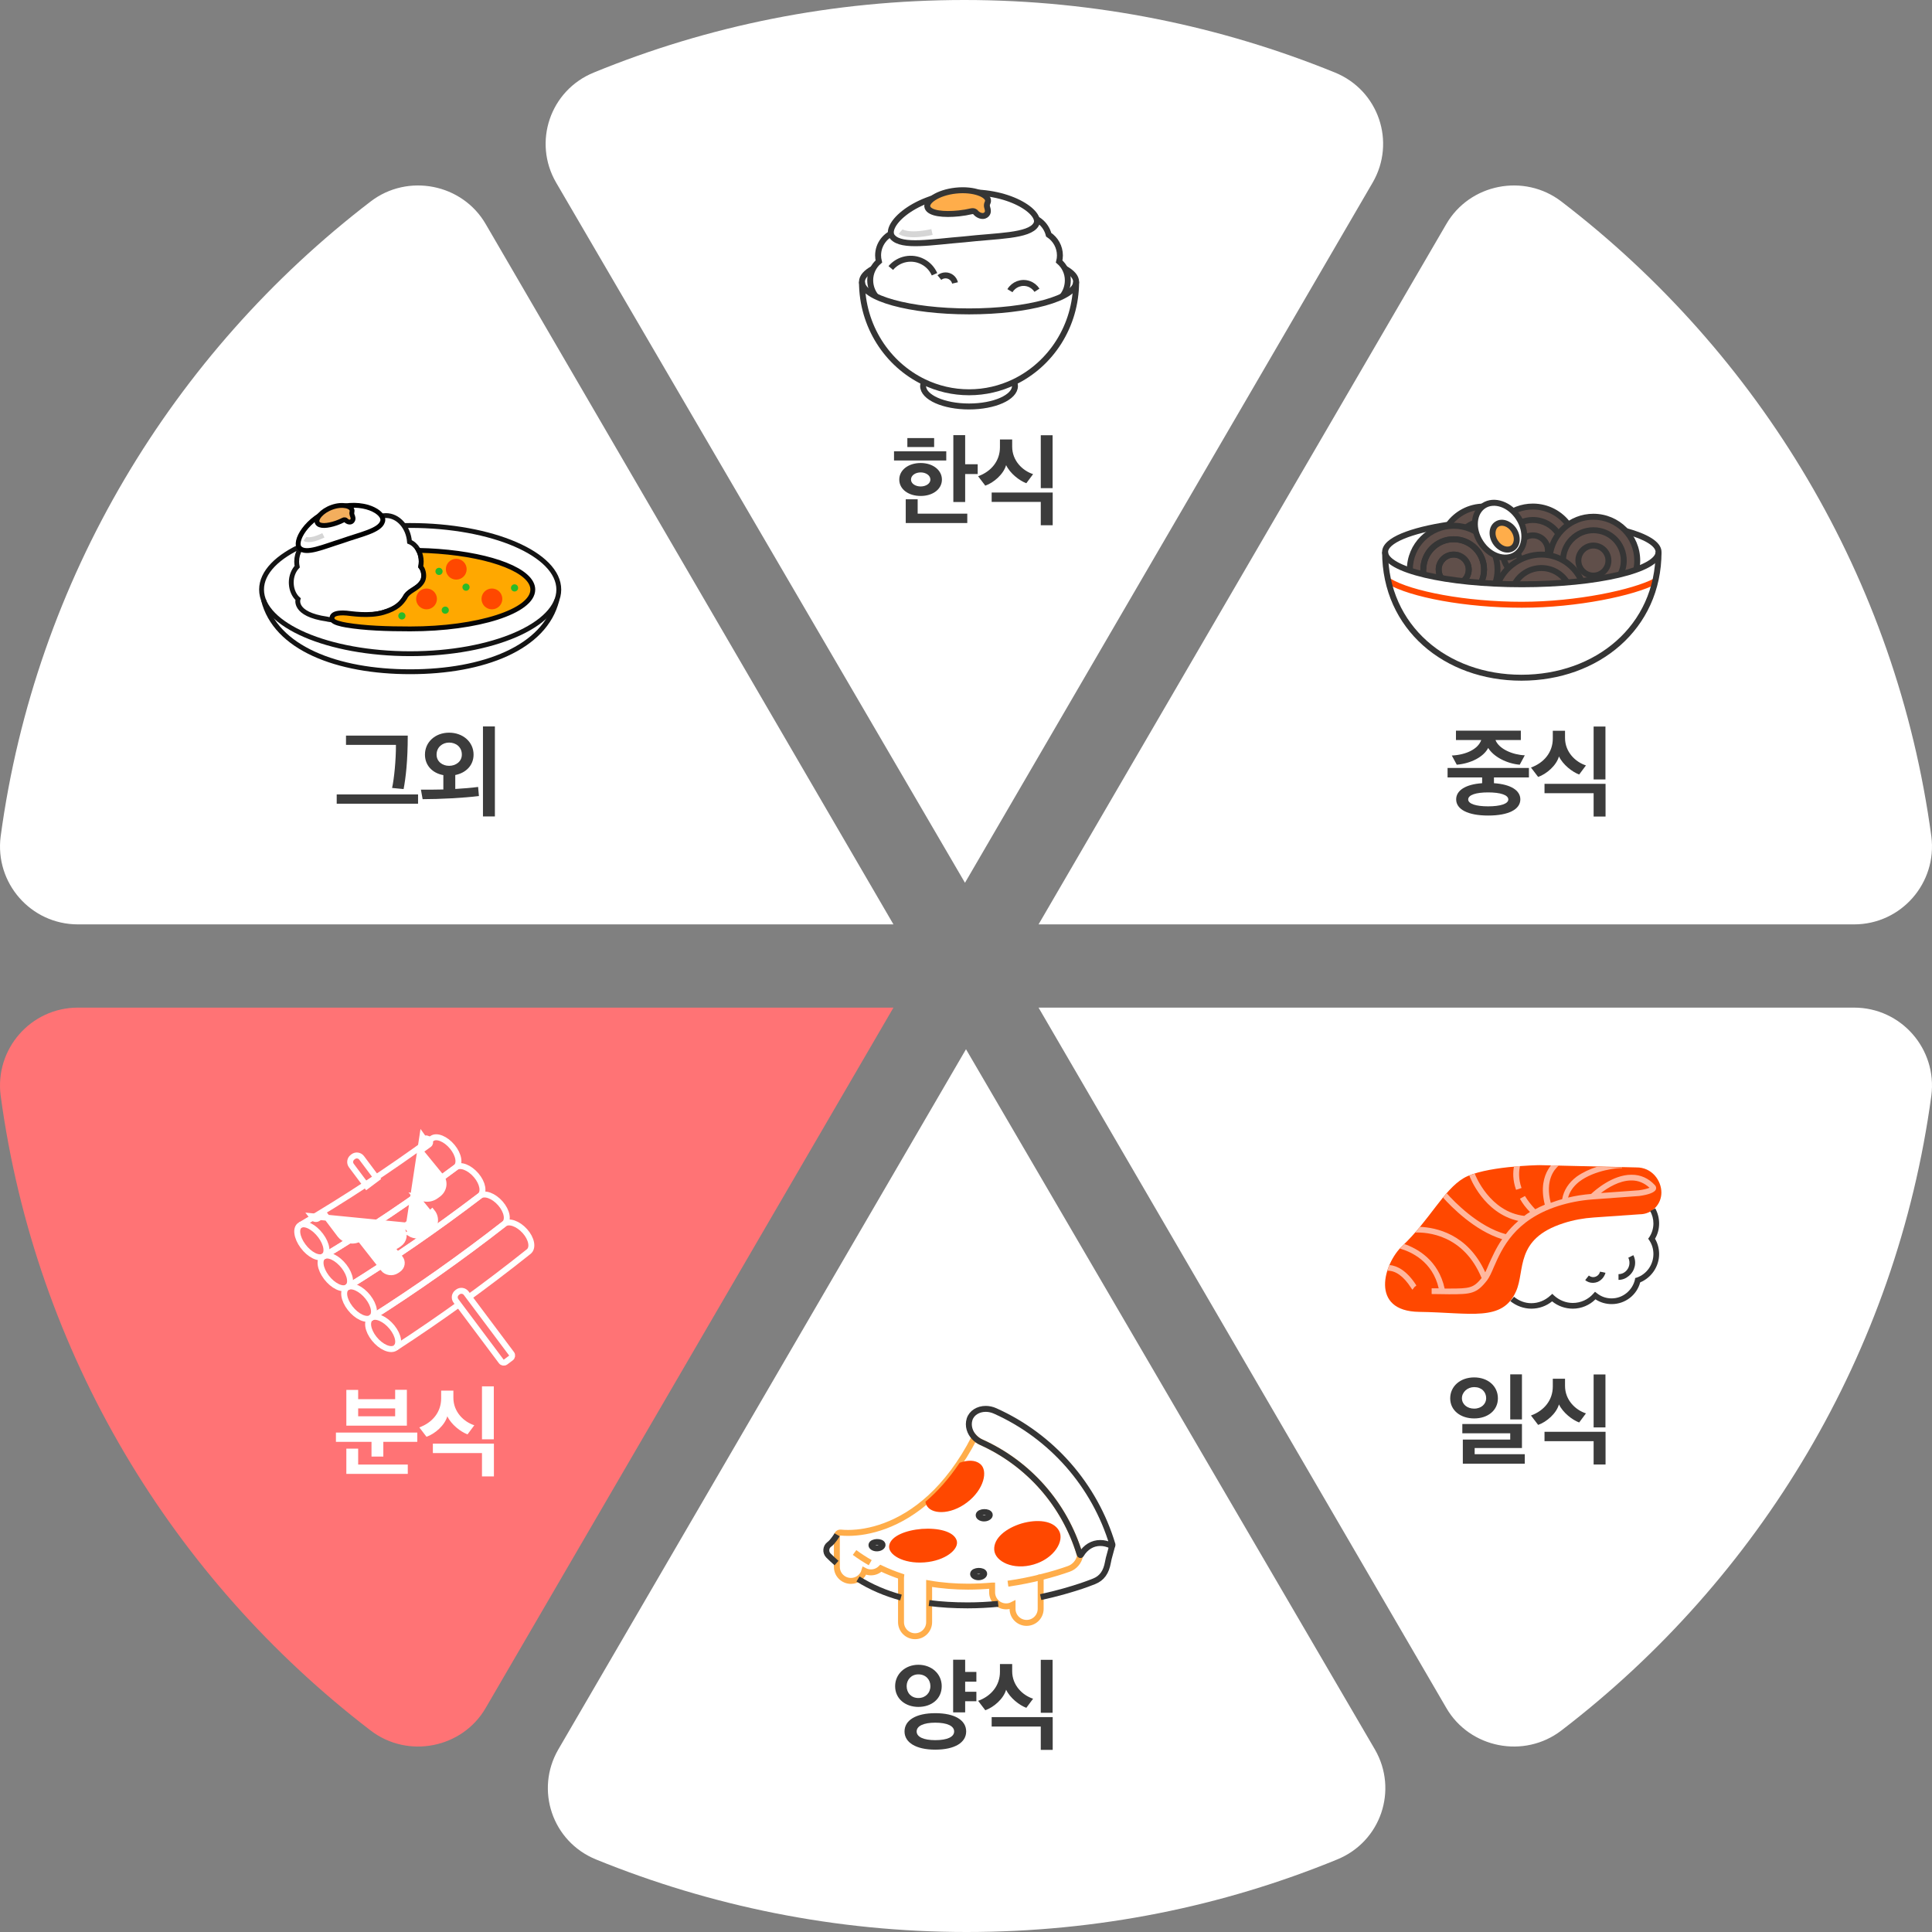 <svg width="325" height="325" viewBox="0 0 325 325" fill="none" xmlns="http://www.w3.org/2000/svg">
<rect x="0" y="0" width="325" height="325" fill="#808080" stroke="none"/>
<path d="M162.328 148.5L230.916 30.7C234.849 23.9 231.924 15.2 224.561 12.2C205.397 4.4 184.317 0 162.228 0C140.138 0 119.159 4.3 99.894 12.2C92.531 15.2 89.606 23.9 93.54 30.7L162.328 148.5Z" fill="white"/>
<path d="M150.296 155.5L81.709 37.7C77.775 30.9 68.596 29.1 62.343 33.9C29.058 59.4 5.96 97.4 0.11 140.7C-0.899 148.5 5.153 155.5 13.121 155.5H150.296Z" fill="white"/>
<path d="M174.705 155.5H311.879C319.847 155.5 325.899 148.5 324.89 140.7C319.04 97.3 295.942 59.4 262.657 33.9C256.404 29.1 247.225 30.9 243.292 37.7L174.705 155.5Z" fill="white"/>
<path d="M174.705 169.5L243.292 287.3C247.225 294.1 256.404 295.9 262.657 291.1C295.942 265.6 319.04 227.6 324.89 184.3C325.899 176.5 319.847 169.5 311.879 169.5H174.705Z" fill="white"/>
<path d="M162.5 176.5L93.913 294.3C89.98 301.1 92.904 309.8 100.268 312.8C119.432 320.6 140.512 325 162.601 325C184.69 325 205.67 320.7 224.935 312.8C232.298 309.8 235.223 301.1 231.289 294.3L162.5 176.5Z" fill="white"/>
<path d="M150.296 169.5H13.121C5.153 169.5 -0.899 176.5 0.11 184.3C5.96 227.7 29.058 265.6 62.343 291.1C68.596 295.9 77.775 294.1 81.709 287.3L150.296 169.5Z" fill="#FF7375"/>
<path d="M93.671 100.937C91.684 108.999 81.295 113 69 113C56.706 113 46.32 108.999 44.329 100.937" stroke="#141414" stroke-width="0.816" stroke-miterlimit="10"/>
<path d="M67.92 88.403C68.278 88.399 68.639 88.395 69 88.395C82.807 88.395 94 93.221 94 99.18C94 105.14 82.807 109.966 69 109.966C55.193 109.966 44 105.135 44 99.176C44 96.26 46.681 93.616 51.043 91.675" stroke="#141414" stroke-width="0.816" stroke-miterlimit="10"/>
<path d="M71.02 95.698C71.334 96.343 71.392 97.239 71.009 97.854C70.201 99.158 68.714 99.272 68.103 100.55C67.505 101.446 66.79 102.351 64.478 103.023C62.061 103.725 58.904 103.501 58.271 103.475C57.814 103.457 57.131 103.774 56.741 104.05C56.141 104.472 54.997 104.138 54.997 104.138C49.266 103.326 50.135 100.774 50.135 100.774C49.477 100.194 49.066 99.255 49.005 98.266C48.998 98.174 48.994 98.078 48.994 97.986C48.994 96.918 49.384 95.97 49.992 95.324C49.938 95.052 49.906 94.766 49.906 94.472C49.906 92.913 50.735 91.6 51.876 91.139C51.929 89.123 53.27 87.512 54.922 87.512C55.233 87.512 55.529 87.569 55.812 87.674C55.822 87.67 55.83 87.665 55.844 87.661C56.777 86.137 58.253 85.149 59.926 85.149C61.353 85.149 62.64 85.865 63.566 87.024C63.988 86.835 64.445 86.73 64.921 86.73C66.991 86.73 68.689 88.667 68.889 91.143C70.029 91.605 70.859 92.918 70.859 94.477C70.859 94.771 70.827 95.056 70.773 95.329C70.769 95.324 70.93 95.517 71.02 95.698Z" stroke="#141414" stroke-width="0.816" stroke-miterlimit="10"/>
<path d="M64.356 87.731C63.891 89.277 60.649 89.888 57.52 91.003C54.367 91.987 51.522 93.278 50.438 92.224C49.341 91.258 51.486 87.121 56.255 85.535C61.024 83.959 64.874 86.221 64.356 87.731Z" fill="white" stroke="black" stroke-width="0.816" stroke-miterlimit="10"/>
<path d="M57.703 87.511C57.992 87.335 58.167 87.498 58.167 87.498C58.439 87.814 58.95 87.963 59.218 87.66C59.519 87.326 59.361 86.949 59.233 86.637C59.186 86.523 59.158 86.338 59.208 86.127C59.226 86.053 59.233 85.978 59.229 85.904C59.19 85.135 57.642 84.7 55.872 85.32C54.099 85.939 53.037 87.274 53.377 87.933C53.713 88.604 55.093 88.49 56.569 87.985C56.998 87.836 57.406 87.66 57.767 87.471" fill="#F3AE5D"/>
<path d="M57.703 87.511C57.992 87.335 58.167 87.498 58.167 87.498C58.439 87.814 58.95 87.963 59.218 87.66C59.519 87.326 59.361 86.949 59.233 86.637C59.186 86.523 59.158 86.338 59.208 86.127C59.226 86.053 59.233 85.978 59.229 85.904C59.19 85.135 57.642 84.7 55.872 85.32C54.099 85.939 53.037 87.274 53.377 87.933C53.713 88.604 55.093 88.49 56.569 87.985C56.998 87.836 57.406 87.66 57.767 87.471" stroke="#050505" stroke-width="0.816" stroke-miterlimit="10"/>
<path d="M51.297 90.652C51.297 90.652 52.044 91.214 54.4 90.05" stroke="#D5D5D5" stroke-width="0.816" stroke-miterlimit="10"/>
<path d="M68.103 100.55C67.506 101.446 66.791 102.351 64.478 103.023C62.061 103.725 58.944 103.19 58.314 103.137C55.236 102.891 55.912 104.261 55.912 104.261C56.094 104.705 57.396 105.003 58.229 105.144C61.375 105.671 65.057 105.794 69.004 105.794C80.394 105.794 89.628 102.834 89.628 99.18C89.628 96.049 82.846 93.427 73.733 92.742C72.654 92.663 71.542 92.606 70.409 92.58C70.695 93.124 70.859 93.774 70.859 94.472C70.859 94.767 70.827 95.052 70.773 95.324C70.773 95.324 70.938 95.522 71.024 95.698C71.338 96.343 71.395 97.239 71.013 97.854C70.201 99.158 68.714 99.272 68.103 100.55Z" fill="#FFA800" stroke="#070707" stroke-width="0.816" stroke-miterlimit="10"/>
<circle cx="76.75" cy="95.75" r="1.75" fill="#FF4800"/>
<circle cx="82.75" cy="100.75" r="1.75" fill="#FF4800"/>
<circle cx="71.75" cy="100.75" r="1.75" fill="#FF4800"/>
<path d="M67.604 104.21C67.938 104.21 68.208 103.939 68.208 103.605C68.208 103.271 67.938 103 67.604 103C67.27 103 67 103.271 67 103.605C67 103.939 67.27 104.21 67.604 104.21Z" fill="#28BB28"/>
<path d="M73.851 96.723C74.185 96.723 74.455 96.452 74.455 96.118C74.455 95.784 74.185 95.513 73.851 95.513C73.518 95.513 73.247 95.784 73.247 96.118C73.247 96.452 73.518 96.723 73.851 96.723Z" fill="#28BB28"/>
<path d="M86.557 99.502C86.891 99.502 87.162 99.231 87.162 98.897C87.162 98.563 86.891 98.292 86.557 98.292C86.224 98.292 85.953 98.563 85.953 98.897C85.953 99.231 86.224 99.502 86.557 99.502Z" fill="#28BB28"/>
<path d="M78.393 99.377C78.727 99.377 78.997 99.106 78.997 98.772C78.997 98.438 78.727 98.167 78.393 98.167C78.06 98.167 77.789 98.438 77.789 98.772C77.789 99.106 78.06 99.377 78.393 99.377Z" fill="#28BB28"/>
<path d="M74.9 103.245C75.234 103.245 75.505 102.974 75.505 102.64C75.505 102.305 75.234 102.035 74.9 102.035C74.567 102.035 74.296 102.305 74.296 102.64C74.296 102.974 74.567 103.245 74.9 103.245Z" fill="#28BB28"/>
<path d="M179.125 45.171C180.342 45.841 181.025 46.597 181.025 47.399C181.025 54.869 176.753 61.306 170.595 64.262C168.289 65.368 165.724 65.989 163.014 65.989C160.305 65.989 157.736 65.368 155.43 64.262C149.271 61.306 145 54.869 145 47.399C145 46.597 145.682 45.841 146.899 45.171" stroke="#353535" stroke-miterlimit="10"/>
<path d="M155.43 64.262C155.335 64.48 155.282 64.702 155.282 64.928C155.282 66.832 158.743 68.377 163.01 68.377C167.278 68.377 170.739 66.832 170.739 64.928C170.739 64.702 170.686 64.476 170.591 64.262" stroke="#353535" stroke-miterlimit="10"/>
<path d="M178.69 49.853C179.29 49.13 179.627 48.16 179.627 47.148C179.627 45.882 179.064 44.751 178.172 43.987C178.254 43.662 178.299 43.325 178.299 42.975C178.299 41.512 177.547 40.229 176.408 39.481C175.952 37.672 174.315 36.332 172.367 36.332C172.363 36.332 172.359 36.332 172.35 36.332C169.74 34.569 166.509 33.561 163.006 33.561C158.024 33.561 153.588 35.596 150.706 38.967C148.979 39.477 147.713 41.072 147.713 42.967C147.713 43.317 147.762 43.654 147.841 43.979C146.953 44.743 146.385 45.874 146.385 47.14C146.385 48.151 146.747 49.134 147.347 49.857" stroke="#353535" stroke-miterlimit="10"/>
<path d="M174.283 37.771C173.152 39.744 167.635 39.646 162.196 40.266C156.741 40.702 151.726 41.644 150.172 39.9C148.577 38.268 153.091 33.253 161.362 32.459C169.629 31.683 175.491 35.863 174.283 37.771Z" fill="white" stroke="#353535" stroke-miterlimit="10"/>
<path d="M163.302 35.567C163.825 35.411 164.075 35.682 164.075 35.682C164.453 36.188 165.263 36.538 165.781 36.205C166.357 35.835 166.18 35.276 166.044 34.815C165.995 34.647 165.991 34.388 166.118 34.116C166.168 34.022 166.197 33.923 166.205 33.82C166.32 32.764 163.853 31.728 160.774 32.065C157.691 32.398 155.623 33.911 156.03 34.91C156.433 35.921 158.747 36.163 161.309 35.896C162.053 35.814 162.768 35.695 163.413 35.539" fill="#FFAD4A"/>
<path d="M163.302 35.567C163.825 35.411 164.075 35.682 164.075 35.682C164.453 36.188 165.263 36.538 165.781 36.205C166.357 35.835 166.18 35.276 166.044 34.815C165.995 34.647 165.991 34.388 166.118 34.116C166.168 34.022 166.197 33.923 166.205 33.82C166.32 32.764 163.853 31.728 160.774 32.065C157.691 32.398 155.623 33.911 156.03 34.91C156.433 35.921 158.747 36.163 161.309 35.896C162.053 35.814 162.768 35.695 163.413 35.539" stroke="#353535" stroke-miterlimit="10"/>
<path d="M151.496 38.959C151.496 38.959 152.606 39.937 156.778 39.029" stroke="#D6D6D6" stroke-miterlimit="10"/>
<path d="M181.025 47.399C181.025 50.149 172.959 52.382 163.014 52.382C153.07 52.382 145 50.153 145 47.399" stroke="#353535" stroke-miterlimit="10"/>
<path d="M174.439 48.825C174.122 48.336 173.645 47.946 173.053 47.74C171.837 47.325 170.525 47.839 169.892 48.899" stroke="#353535" stroke-miterlimit="10"/>
<path d="M160.654 47.596C160.572 47.247 160.383 46.926 160.083 46.684C159.466 46.19 158.607 46.215 158.023 46.692" stroke="#353535" stroke-miterlimit="10"/>
<path d="M157.202 46.133C156.819 45.261 156.153 44.509 155.245 44.032C153.391 43.049 151.15 43.539 149.851 45.084" stroke="#353535" stroke-miterlimit="10"/>
<path d="M159.18 77.463V75.916H150.391V77.463H159.18ZM158.449 80.676C158.449 79.078 156.919 77.888 154.879 77.888C152.788 77.888 151.275 79.078 151.275 80.676C151.275 82.291 152.805 83.43 154.879 83.43C156.919 83.43 158.449 82.291 158.449 80.676ZM152.635 75.202H157.14V73.689H152.635V75.202ZM162.359 73.196H160.37V84.45H162.359V79.741H164.467V78.092H162.359V73.196ZM162.716 87.986V86.405H154.369V83.991H152.363V87.986H162.716ZM153.247 80.676C153.247 79.962 153.995 79.469 154.879 79.469C155.746 79.469 156.511 79.962 156.511 80.676C156.511 81.356 155.746 81.832 154.879 81.832C153.995 81.832 153.247 81.356 153.247 80.676ZM177.068 82.121V73.213H175.079V82.121H177.068ZM166.817 82.852V84.433H175.079V88.36H177.085V82.852H166.817ZM173.787 79.758C172.002 79.18 170.268 77.497 170.268 75.134V73.927H168.211V75.236C168.211 77.531 166.749 79.316 164.539 80.115L165.746 81.696C167.157 81.203 168.806 79.792 169.248 78.245C169.911 79.639 171.492 80.863 172.648 81.288L173.787 79.758Z" fill="#3C3C3C"/>
<path d="M256.498 246.224V244.626H248.066V243.589H256.022V239.543H245.992V241.107H254.05V242.161H246.077V246.224H256.498ZM256.022 238.778V231.196H254.05V238.778H256.022ZM243.952 235.225C243.952 237.299 245.737 238.608 247.981 238.608C250.293 238.608 251.976 237.248 251.976 235.225C251.976 233.168 250.293 231.706 247.981 231.706C245.652 231.706 243.952 233.202 243.952 235.225ZM245.924 235.208C245.924 234.188 246.859 233.338 247.981 233.338C249.256 233.338 250.004 234.171 250.004 235.208C250.004 236.143 249.222 236.959 247.981 236.959C246.808 236.959 245.924 236.228 245.924 235.208ZM270.068 240.121V231.213H268.079V240.121H270.068ZM259.817 240.852V242.433H268.079V246.36H270.085V240.852H259.817ZM266.787 237.758C265.002 237.18 263.268 235.497 263.268 233.134V231.927H261.211V233.236C261.211 235.531 259.749 237.316 257.539 238.115L258.746 239.696C260.157 239.203 261.806 237.792 262.248 236.245C262.911 237.639 264.492 238.863 265.648 239.288L266.787 237.758Z" fill="#3C3C3C"/>
<path d="M68.444 239.826V233.791H66.472V235.372H60.25V233.808H58.261V239.826H68.444ZM64.483 245.028V242.546H70.195V240.982H56.51V242.546H62.494V245.028H64.483ZM68.597 247.935V246.371H60.25V243.685H58.261V247.935H68.597ZM66.472 238.245H60.25V236.919H66.472V238.245ZM83.068 242.121V233.213H81.079V242.121H83.068ZM72.817 242.852V244.433H81.079V248.36H83.085V242.852H72.817ZM79.787 239.758C78.002 239.18 76.268 237.497 76.268 235.134V233.927H74.211V235.236C74.211 237.531 72.749 239.316 70.539 240.115L71.746 241.696C73.157 241.203 74.806 239.792 75.248 238.245C75.911 239.639 77.492 240.863 78.648 241.288L79.787 239.758Z" fill="white"/>
<path d="M70.326 135.201V133.637H56.641V135.201H70.326ZM68.592 123.743H58.205V125.307H66.603C66.62 127.806 66.297 131.036 65.957 132.549L67.895 132.736C68.252 130.849 68.592 128.044 68.592 123.743ZM80.564 133.909L80.428 132.379C79.306 132.532 77.997 132.634 76.586 132.719V130.373C78.388 130.016 79.663 128.741 79.663 126.939C79.663 124.814 77.878 123.25 75.549 123.25C73.22 123.25 71.486 124.831 71.486 126.939C71.486 128.775 72.761 130.067 74.58 130.39V132.804C73.356 132.838 72.081 132.838 70.806 132.838C70.891 133.365 70.993 133.909 71.095 134.436C73.934 134.436 77.946 134.232 80.564 133.909ZM83.25 122.196H81.244V137.343H83.25V122.196ZM77.691 126.939C77.691 128.112 76.671 128.826 75.549 128.826C74.427 128.826 73.441 128.112 73.441 126.939C73.441 125.715 74.41 124.916 75.549 124.916C76.705 124.916 77.691 125.664 77.691 126.939Z" fill="#3C3C3C"/>
<path d="M164.246 282.885V281.253H162.359V279.196H160.336V288.053H162.359V286.183H164.246V284.585H162.359V282.885H164.246ZM162.529 291.266C162.529 289.379 160.625 288.189 157.327 288.189C154.08 288.189 152.159 289.379 152.159 291.266C152.159 293.119 154.08 294.326 157.327 294.326C160.625 294.326 162.529 293.119 162.529 291.266ZM157.327 289.787C159.35 289.787 160.506 290.348 160.506 291.266C160.506 292.184 159.35 292.728 157.327 292.728C155.355 292.728 154.199 292.184 154.199 291.266C154.199 290.348 155.355 289.787 157.327 289.787ZM150.578 283.65C150.578 285.792 152.329 287.135 154.488 287.135C156.698 287.135 158.415 285.792 158.415 283.65C158.415 281.542 156.681 280.046 154.488 280.046C152.295 280.046 150.578 281.576 150.578 283.65ZM152.516 283.633C152.516 282.562 153.298 281.661 154.488 281.661C155.729 281.661 156.511 282.545 156.511 283.633C156.511 284.789 155.678 285.639 154.488 285.639C153.315 285.639 152.516 284.806 152.516 283.633ZM177.068 288.121V279.213H175.079V288.121H177.068ZM166.817 288.852V290.433H175.079V294.36H177.085V288.852H166.817ZM173.787 285.758C172.002 285.18 170.268 283.497 170.268 281.134V279.927H168.211V281.236C168.211 283.531 166.749 285.316 164.539 286.115L165.746 287.696C167.157 287.203 168.806 285.792 169.248 284.245C169.911 285.639 171.492 286.863 172.648 287.288L173.787 285.758Z" fill="#3C3C3C"/>
<path d="M257.195 130.781V129.183H243.51V130.781H249.324V131.75C246.553 131.937 244.955 132.957 244.955 134.47C244.955 136.153 246.927 137.19 250.344 137.19C253.778 137.19 255.75 136.153 255.75 134.47C255.75 132.957 254.135 131.937 251.313 131.75V130.781H257.195ZM256.498 127.058C254.475 126.973 252.18 126.021 251.568 124.491H255.835V122.91H244.921V124.491H249.171C248.644 126.021 246.587 126.99 244.224 127.092C244.496 127.602 244.785 128.112 245.057 128.639C247.454 128.435 249.579 127.313 250.344 125.817C251.228 127.279 253.438 128.452 255.648 128.639L256.498 127.058ZM253.727 134.487C253.727 135.218 252.384 135.643 250.327 135.643C248.287 135.643 246.978 135.218 246.978 134.487C246.978 133.722 248.287 133.297 250.327 133.297C252.384 133.297 253.727 133.722 253.727 134.487ZM270.068 131.121V122.213H268.079V131.121H270.068ZM259.817 131.852V133.433H268.079V137.36H270.085V131.852H259.817ZM266.787 128.758C265.002 128.18 263.268 126.497 263.268 124.134V122.927H261.211V124.236C261.211 126.531 259.749 128.316 257.539 129.115L258.746 130.696C260.157 130.203 261.806 128.792 262.248 127.245C262.911 128.639 264.492 129.863 265.648 130.288L266.787 128.758Z" fill="#3C3C3C"/>
<path d="M181.688 261.714C181.586 262.229 181.354 262.69 181.024 263.07C180.699 263.451 180.267 263.747 179.781 263.92C179.232 264.114 178.551 264.343 177.757 264.584C176.966 264.82 176.062 265.078 175.06 265.327V270.64C175.06 271.946 173.999 273.003 172.697 273.003C171.387 273.003 170.33 271.942 170.33 270.64V269.96C170.009 270.125 169.641 270.222 169.257 270.222C167.951 270.222 166.894 269.161 166.894 267.855V266.722C166.894 266.722 166.894 266.722 166.89 266.722C165.58 266.836 164.227 266.908 162.836 266.908C160.71 266.908 158.513 266.752 156.298 266.367V272.876C156.298 274.187 155.237 275.243 153.935 275.243C152.625 275.243 151.568 274.182 151.568 272.876V265.408C151.568 265.332 151.572 265.26 151.581 265.184C150.435 264.803 149.298 264.347 148.178 263.814C147.747 264.241 147.16 264.503 146.509 264.503C146.111 264.503 145.739 264.406 145.414 264.233C145.135 265.218 144.226 265.94 143.144 265.94C141.834 265.94 140.777 264.879 140.777 263.578V258.396C140.777 258.079 141.044 257.77 141.424 257.808C142.206 257.884 143.123 257.893 144.138 257.791C144.577 257.753 145.034 257.69 145.507 257.605C146.559 257.419 147.688 257.123 148.867 256.684C153.703 254.883 159.379 250.673 163.935 241.81C164.248 242.136 164.629 242.41 165.06 242.6C173.129 246.223 179.211 253.214 181.688 261.701C181.688 261.709 181.688 261.709 181.688 261.714Z" fill="white" stroke="#FFAD4A" stroke-miterlimit="10"/>
<path d="M146.386 262.872C145.494 262.36 144.611 261.794 143.753 261.16" stroke="#FFAD4A" stroke-miterlimit="10"/>
<path d="M175.06 265.323C173.446 265.729 171.586 266.118 169.557 266.405" stroke="#FFAD4A" stroke-miterlimit="10"/>
<path d="M178.146 257.495C179.109 259.207 177.351 262.153 173.902 263.172C170.453 264.195 167.376 262.681 167.249 260.72C167.11 258.738 169.248 257.068 171.856 256.274C174.477 255.521 177.182 255.758 178.146 257.495Z" fill="#FF4800"/>
<path d="M160.913 259.072C161.462 260.539 159.091 262.555 155.503 262.825C151.914 263.1 149.264 261.473 149.585 259.938C149.898 258.387 152.358 257.415 155.072 257.191C157.789 257.001 160.368 257.588 160.913 259.072Z" fill="#FF4800"/>
<path d="M148.457 259.807C148.538 260.091 148.136 260.45 147.549 260.467C146.961 260.488 146.534 260.154 146.598 259.867C146.657 259.575 147.067 259.414 147.515 259.397C147.959 259.389 148.377 259.524 148.457 259.807Z" stroke="#353535" stroke-miterlimit="10"/>
<path d="M166.492 254.773C166.573 255.057 166.171 255.416 165.584 255.433C164.996 255.454 164.569 255.12 164.633 254.833C164.692 254.541 165.102 254.38 165.55 254.363C165.994 254.351 166.412 254.486 166.492 254.773Z" stroke="#353535" stroke-miterlimit="10"/>
<path d="M165.554 264.664C165.634 264.947 165.233 265.306 164.645 265.323C164.058 265.344 163.631 265.01 163.694 264.723C163.753 264.431 164.163 264.271 164.611 264.254C165.055 264.245 165.474 264.376 165.554 264.664Z" stroke="#353535" stroke-miterlimit="10"/>
<path d="M164.878 246.256C164.037 245.572 162.781 245.589 161.437 246.062C159.59 248.818 157.637 250.965 155.676 252.626C155.706 252.791 155.748 252.956 155.816 253.112C156.517 254.761 159.797 254.921 162.663 252.749C165.533 250.58 166.273 247.377 164.878 246.256Z" fill="#FF4800"/>
<path d="M140.718 262.935C140.262 262.533 139.814 262.119 139.37 261.68C138.82 261.139 138.892 260.221 139.526 259.773C140.118 259.355 140.819 258.18 140.819 258.18" stroke="#353535" stroke-miterlimit="10"/>
<path d="M151.56 268.734C148.935 268.016 146.543 266.988 144.332 265.615" stroke="#353535" stroke-miterlimit="10"/>
<path d="M167.909 269.799C166.252 269.96 164.531 270.053 162.769 270.053C160.465 270.053 158.31 269.926 156.285 269.664" stroke="#353535" stroke-miterlimit="10"/>
<path d="M187.102 259.976L186.51 262.162C186.451 262.39 186.409 262.622 186.366 262.85C186.079 264.431 185.394 265.488 184.016 266.025C183.319 266.295 182.579 266.574 181.979 266.773C180.276 267.343 177.892 268.054 175.06 268.666" stroke="#353535" stroke-miterlimit="10"/>
<path d="M163.931 241.814C163.136 240.998 162.764 239.849 163.102 238.758C163.441 237.68 164.54 237 165.816 237C166.336 237 166.881 237.11 167.418 237.355C176.941 241.632 184.139 249.849 187.14 259.837C187.169 259.951 187.064 260.057 186.954 260.023C186.332 259.71 185.698 259.562 185.09 259.562C183.805 259.562 182.621 260.238 181.844 261.54C181.844 261.54 181.801 261.616 181.73 261.591C181.649 261.561 181.62 261.477 181.586 261.358C179.046 253.028 173.018 246.185 165.064 242.609C164.624 242.41 164.244 242.14 163.931 241.814Z" stroke="#353535" stroke-miterlimit="10"/>
<path d="M257.023 92.585C257.023 88.514 253.724 85.211 249.649 85.211C245.579 85.211 242.275 88.51 242.275 92.585C242.275 94.483 242.997 96.209 244.177 97.514C247.186 97.942 250.646 98.21 254.342 98.271C255.981 96.919 257.023 94.872 257.023 92.585Z" fill="#604F4A"/>
<path d="M265.229 92.585C265.229 88.514 261.93 85.211 257.855 85.211C253.781 85.211 250.485 88.51 250.485 92.585C250.485 94.463 251.188 96.174 252.345 97.476C252.589 97.751 252.853 98.007 253.136 98.244C254.075 98.271 255.03 98.286 256.003 98.286C258.371 98.286 260.655 98.202 262.801 98.045C264.29 96.694 265.229 94.75 265.229 92.585Z" fill="#604F4A"/>
<path d="M268.04 86.925C263.969 86.925 260.666 90.225 260.666 94.299C260.666 95.697 261.063 96.999 261.739 98.114C267.368 97.774 272.156 96.942 275.253 95.823C275.357 95.33 275.414 94.822 275.414 94.299C275.414 90.228 272.111 86.925 268.04 86.925Z" fill="#604F4A"/>
<path d="M259.288 93.291C256.076 93.291 253.349 95.349 252.341 98.217C253.533 98.263 254.759 98.286 256.003 98.286C259.608 98.286 263.018 98.091 266.058 97.74C264.92 95.124 262.32 93.291 259.288 93.291Z" fill="#604F4A"/>
<path d="M251.914 95.819C251.914 91.748 248.614 88.445 244.54 88.445C240.465 88.445 237.166 91.744 237.166 95.819C237.166 95.869 237.174 95.918 237.174 95.972C240.515 97.094 245.609 97.908 251.52 98.183C251.769 97.438 251.914 96.648 251.914 95.819Z" fill="#604F4A"/>
<path fill-rule="evenodd" clip-rule="evenodd" d="M243.269 87.968C244.699 85.996 247.023 84.711 249.65 84.711C251.271 84.711 252.781 85.2 254.033 86.04L253.476 86.871C252.384 86.138 251.068 85.711 249.65 85.711C247.357 85.711 245.328 86.831 244.078 88.555L243.269 87.968ZM249.65 88.193C248.62 88.193 247.675 88.546 246.927 89.135L246.308 88.35C247.225 87.626 248.388 87.193 249.65 87.193C250.576 87.193 251.447 87.429 252.208 87.836L251.735 88.718C251.114 88.385 250.404 88.193 249.65 88.193Z" fill="#353535"/>
<path fill-rule="evenodd" clip-rule="evenodd" d="M269.447 100.961C265.43 101.716 260.697 102.23 255.992 102.23C251.278 102.23 246.589 101.792 242.605 101.073C238.638 100.357 235.316 99.353 233.37 98.192L233.883 97.333C235.668 98.399 238.843 99.378 242.783 100.089C246.707 100.797 251.336 101.23 255.992 101.23C260.629 101.23 265.299 100.723 269.263 99.978C273.239 99.231 276.459 98.253 278.218 97.331L278.682 98.217C276.79 99.208 273.452 100.208 269.447 100.961Z" fill="#FF4800"/>
<path fill-rule="evenodd" clip-rule="evenodd" d="M257.856 87.971C255.31 87.971 253.247 90.035 253.247 92.581C253.247 93.595 253.57 94.528 254.121 95.284L253.312 95.873C252.641 94.949 252.247 93.812 252.247 92.581C252.247 89.483 254.758 86.971 257.856 86.971C259.793 86.971 261.5 87.954 262.509 89.444L261.681 90.005C260.849 88.777 259.447 87.971 257.856 87.971Z" fill="#353535"/>
<path fill-rule="evenodd" clip-rule="evenodd" d="M250.051 91.533C250.565 87.679 253.864 84.711 257.856 84.711C260.482 84.711 262.807 85.996 264.237 87.968L263.427 88.555C262.177 86.831 260.148 85.711 257.856 85.711C254.371 85.711 251.491 88.302 251.042 91.665L250.051 91.533Z" fill="#353535"/>
<path fill-rule="evenodd" clip-rule="evenodd" d="M257.86 90.556C256.738 90.556 255.832 91.463 255.832 92.585C255.832 93.041 255.981 93.46 256.236 93.801L255.435 94.4C255.056 93.893 254.832 93.265 254.832 92.585C254.832 90.911 256.186 89.556 257.86 89.556C259.533 89.556 260.887 90.911 260.887 92.585C260.887 92.908 260.837 93.22 260.74 93.516L259.79 93.204C259.854 93.01 259.887 92.803 259.887 92.585C259.887 91.463 258.981 90.556 257.86 90.556Z" fill="#353535"/>
<path fill-rule="evenodd" clip-rule="evenodd" d="M268.04 92.271C266.92 92.271 266.012 93.179 266.012 94.299C266.012 95.419 266.92 96.327 268.04 96.327C269.16 96.327 270.068 95.419 270.068 94.299C270.068 93.179 269.16 92.271 268.04 92.271ZM265.012 94.299C265.012 92.627 266.368 91.271 268.04 91.271C269.712 91.271 271.068 92.627 271.068 94.299C271.068 95.972 269.712 97.327 268.04 97.327C266.368 97.327 265.012 95.972 265.012 94.299Z" fill="#353535"/>
<path fill-rule="evenodd" clip-rule="evenodd" d="M259.288 96.055C257.522 96.055 255.988 97.05 255.212 98.513L254.329 98.044C255.271 96.268 257.136 95.055 259.288 95.055C261.306 95.055 263.067 96.122 264.055 97.717L263.205 98.244C262.39 96.929 260.943 96.055 259.288 96.055Z" fill="#353535"/>
<path fill-rule="evenodd" clip-rule="evenodd" d="M251.504 98.073C252.592 94.994 255.882 92.791 259.288 92.791C262.527 92.791 265.303 94.75 266.514 97.541L265.596 97.939C264.538 95.498 262.113 93.791 259.288 93.791C256.271 93.791 253.383 95.758 252.447 98.407L251.504 98.073Z" fill="#353535"/>
<path fill-rule="evenodd" clip-rule="evenodd" d="M233.5 92.852C233.5 105.225 243.459 113.504 255.939 113.504C268.422 113.504 278.5 105.221 278.5 92.852H279.5C279.5 105.884 268.857 114.504 255.939 114.504C243.017 114.504 232.5 105.881 232.5 92.852H233.5Z" fill="#353535"/>
<path fill-rule="evenodd" clip-rule="evenodd" d="M244.536 91.21C241.99 91.21 239.927 93.273 239.927 95.819C239.927 96.062 239.953 96.305 239.993 96.559L239.005 96.714C238.961 96.433 238.927 96.134 238.927 95.819C238.927 92.721 241.438 90.21 244.536 90.21C247.634 90.21 250.146 92.721 250.146 95.819C250.146 96.697 249.94 97.519 249.584 98.255L248.684 97.82C248.977 97.212 249.146 96.537 249.146 95.819C249.146 93.273 247.082 91.21 244.536 91.21Z" fill="#353535"/>
<path fill-rule="evenodd" clip-rule="evenodd" d="M236.666 95.819C236.666 91.468 240.189 87.945 244.54 87.945C248.891 87.945 252.414 91.472 252.414 95.819C252.414 96.705 252.263 97.553 251.994 98.344L251.047 98.022C251.282 97.33 251.414 96.59 251.414 95.819C251.414 92.024 248.338 88.945 244.54 88.945C240.742 88.945 237.666 92.021 237.666 95.819C237.666 95.819 237.666 95.821 237.666 95.828L237.668 95.856L237.669 95.859C237.67 95.883 237.674 95.925 237.674 95.972H236.674C236.674 95.966 236.673 95.959 236.671 95.931L236.671 95.927C236.669 95.904 236.666 95.863 236.666 95.819Z" fill="#353535"/>
<path fill-rule="evenodd" clip-rule="evenodd" d="M238.931 95.819C238.931 92.721 241.442 90.21 244.54 90.21C247.638 90.21 250.149 92.721 250.149 95.819C250.149 96.693 249.944 97.519 249.588 98.255L248.688 97.82C248.981 97.212 249.149 96.534 249.149 95.819C249.149 93.273 247.086 91.21 244.54 91.21C241.994 91.21 239.931 93.273 239.931 95.819H238.931Z" fill="#353535"/>
<path fill-rule="evenodd" clip-rule="evenodd" d="M244.54 93.791C243.419 93.791 242.512 94.698 242.512 95.819C242.512 96.24 242.643 96.632 242.865 96.959L242.038 97.52C241.71 97.037 241.512 96.451 241.512 95.819C241.512 94.145 242.866 92.791 244.54 92.791C246.214 92.791 247.568 94.145 247.568 95.819C247.568 96.758 247.141 97.591 246.476 98.146L245.835 97.379C246.285 97.003 246.568 96.446 246.568 95.819C246.568 94.698 245.662 93.791 244.54 93.791Z" fill="#353535"/>
<path fill-rule="evenodd" clip-rule="evenodd" d="M241.512 95.819C241.512 94.145 242.866 92.791 244.54 92.791C246.214 92.791 247.568 94.145 247.568 95.819C247.568 96.757 247.142 97.594 246.475 98.148L245.836 97.378C246.284 97.007 246.568 96.447 246.568 95.819C246.568 94.698 245.662 93.791 244.54 93.791C243.419 93.791 242.512 94.698 242.512 95.819C242.512 96.243 242.641 96.633 242.863 96.956L242.04 97.523C241.704 97.037 241.512 96.449 241.512 95.819Z" fill="#353535"/>
<path fill-rule="evenodd" clip-rule="evenodd" d="M234.098 91.83C233.655 92.225 233.5 92.568 233.5 92.852C233.5 93.302 233.904 93.889 235.051 94.531C236.157 95.148 237.791 95.721 239.852 96.208C243.967 97.18 249.676 97.786 256 97.786C262.324 97.786 268.033 97.18 272.148 96.208C274.209 95.721 275.843 95.148 276.949 94.531C278.096 93.889 278.5 93.302 278.5 92.852C278.5 92.451 278.182 91.936 277.263 91.361C276.372 90.802 275.043 90.271 273.341 89.802L273.607 88.838C275.35 89.319 276.784 89.88 277.794 90.513C278.777 91.129 279.5 91.904 279.5 92.852C279.5 93.902 278.616 94.745 277.436 95.404C276.214 96.086 274.479 96.685 272.378 97.181C268.168 98.176 262.377 98.786 256 98.786C249.623 98.786 243.832 98.176 239.622 97.181C237.521 96.685 235.786 96.086 234.564 95.404C233.384 94.745 232.5 93.902 232.5 92.852C232.5 92.171 232.877 91.579 233.433 91.084C233.99 90.587 234.779 90.138 235.737 89.735C237.659 88.927 240.374 88.253 243.603 87.767L243.751 88.756C240.561 89.236 237.938 89.894 236.125 90.657C235.217 91.039 234.54 91.436 234.098 91.83Z" fill="#353535"/>
<path fill-rule="evenodd" clip-rule="evenodd" d="M260.22 93.374C260.681 89.459 264.007 86.425 268.041 86.425C272.391 86.425 275.914 89.953 275.914 94.299C275.914 94.859 275.853 95.401 275.743 95.925L274.765 95.72C274.861 95.259 274.914 94.786 274.914 94.299C274.914 90.504 271.839 87.425 268.041 87.425C264.52 87.425 261.615 90.074 261.213 93.491L260.22 93.374Z" fill="#353535"/>
<path fill-rule="evenodd" clip-rule="evenodd" d="M262.431 94.303C262.431 91.205 264.942 88.694 268.041 88.694C271.139 88.694 273.65 91.205 273.65 94.303C273.65 95.218 273.427 96.078 273.038 96.841L272.147 96.386C272.468 95.758 272.65 95.053 272.65 94.303C272.65 91.757 270.586 89.694 268.041 89.694C265.495 89.694 263.431 91.757 263.431 94.303H262.431Z" fill="#353535"/>
<path d="M254.934 93.312C256.697 92.171 256.932 89.399 255.458 87.123C253.985 84.846 251.36 83.925 249.597 85.067C247.833 86.208 247.599 88.979 249.072 91.256C250.546 93.533 253.17 94.453 254.934 93.312Z" fill="white"/>
<path fill-rule="evenodd" clip-rule="evenodd" d="M249.869 85.487C248.43 86.417 248.1 88.833 249.492 90.984C250.885 93.136 253.224 93.823 254.662 92.892C256.1 91.961 256.431 89.546 255.039 87.394C253.646 85.243 251.307 84.556 249.869 85.487ZM248.653 91.528C247.097 89.125 247.236 85.999 249.325 84.647C251.414 83.295 254.323 84.448 255.878 86.851C257.433 89.254 257.294 92.38 255.206 93.732C253.117 95.084 250.208 93.93 248.653 91.528Z" fill="#353535"/>
<path d="M254.421 92.213C255.284 91.655 255.397 90.299 254.675 89.183C253.953 88.068 252.669 87.616 251.807 88.174C250.945 88.732 250.831 90.089 251.553 91.204C252.275 92.32 253.559 92.771 254.421 92.213Z" fill="#FFAD4A"/>
<path fill-rule="evenodd" clip-rule="evenodd" d="M252.079 88.594C251.542 88.941 251.332 89.942 251.973 90.933C252.614 91.923 253.613 92.141 254.15 91.793C254.686 91.446 254.897 90.445 254.256 89.455C253.614 88.464 252.615 88.247 252.079 88.594ZM251.133 91.476C250.33 90.236 250.347 88.523 251.535 87.754C252.723 86.985 254.292 87.671 255.095 88.911C255.898 90.152 255.881 91.864 254.693 92.633C253.505 93.402 251.936 92.716 251.133 91.476Z" fill="#353535"/>
<g clip-path="url(#clip0)">
<path d="M248.045 197.384L247.163 197.73C247.431 197.615 247.738 197.499 248.045 197.384Z" fill="#FFB79E"/>
<path d="M275.257 196.384L259.022 196C258.523 196 249.58 196.192 246.202 198.191C242.825 200.191 240.407 205.342 235.878 209.61C232.769 212.531 230.351 220.566 238.718 220.682C247.43 220.797 252.727 222.412 255.03 217.222C256.604 213.723 254.761 208.418 263.013 205.765C264.664 205.227 266.391 204.919 268.118 204.804L275.833 204.266C277.867 204.266 279.479 202.613 279.479 200.613C279.479 198.614 277.905 196.346 275.257 196.384Z" fill="#FF4800"/>
<path d="M242.019 216.722C241.636 216.722 241.252 216.722 240.83 216.722V217.683C241.943 217.683 242.902 217.721 243.747 217.721C247.47 217.721 248.391 217.644 250.156 215.376C250.54 214.876 250.924 214.031 251.308 213.108C252.69 209.955 254.801 205.227 262.093 202.882C263.897 202.305 265.854 201.92 267.889 201.767L275.757 201.19C277.407 200.959 278.367 200.575 278.559 200.075C278.635 199.806 278.597 199.575 278.367 199.345C277.292 198.191 275.987 197.615 274.49 197.615C274.452 197.615 274.452 197.615 274.413 197.615C271.266 197.615 268.311 200.229 267.658 200.844C266.315 200.959 265.01 201.152 263.782 201.459C264.05 200.46 264.665 199.575 265.624 198.806C268.196 196.807 272.341 196.423 272.84 196.5L272.878 196.384L268.656 196.269C267.466 196.653 266.277 197.192 265.24 197.922C263.859 198.96 263.053 200.229 262.784 201.728C262.477 201.805 262.17 201.882 261.863 201.997C261.517 202.113 261.172 202.228 260.865 202.343C259.905 198.614 261.402 196.769 262.208 196.077L260.903 196.038C260.75 196.231 260.558 196.5 260.404 196.769C259.752 197.884 259.138 199.806 259.867 202.651C259.291 202.882 258.754 203.151 258.255 203.42C257.564 202.689 256.988 201.959 256.528 201.19L255.683 201.651C256.105 202.42 256.681 203.189 257.372 203.881C257.027 204.073 256.72 204.304 256.413 204.535C250.617 203.881 248.161 197.691 248.084 197.422C247.777 197.538 247.47 197.615 247.163 197.73C247.278 198.076 249.619 204.112 255.415 205.38C254.57 206.111 253.879 206.841 253.304 207.61C248.698 206.38 244.591 202.113 243.363 200.729C243.171 200.959 242.941 201.228 242.749 201.459C244.092 202.958 248.045 207.034 252.69 208.456C251.653 209.955 251.001 211.455 250.425 212.723C250.233 213.185 250.041 213.646 249.849 214.031C246.894 207.533 241.521 206.495 238.872 206.38C238.604 206.688 238.335 207.034 238.066 207.341C240.024 207.264 246.203 207.649 249.235 214.992C247.853 216.683 247.239 216.76 243.747 216.76C243.516 216.76 243.286 216.76 243.017 216.76C241.981 211.993 238.45 210.032 236.224 209.263C236.109 209.379 235.994 209.494 235.878 209.609C235.763 209.725 235.61 209.879 235.495 210.032C237.375 210.571 240.983 212.185 242.019 216.722ZM274.413 198.576C274.452 198.576 274.452 198.576 274.49 198.576C275.603 198.576 276.601 198.999 277.484 199.806C277.1 199.96 276.371 200.152 275.68 200.229L269.309 200.69C270.46 199.806 272.418 198.576 274.413 198.576Z" fill="#FFB79E"/>
<path d="M237.375 216.645C237.491 216.837 237.529 216.876 237.606 216.953L237.951 216.491L238.258 216.261C238.22 216.222 238.22 216.184 238.181 216.107C236.608 213.723 235.034 212.916 233.729 212.801C233.614 213.108 233.461 213.416 233.384 213.762C234.766 213.723 236.109 214.684 237.375 216.645Z" fill="#FFB79E"/>
<path d="M255.031 200.152L255.952 199.845C255.377 198.23 255.53 196.884 255.684 196.154C255.377 196.192 255.031 196.192 254.686 196.231C254.494 197.153 254.455 198.537 255.031 200.152Z" fill="#FFB79E"/>
<path d="M264.588 220.144C263.321 220.144 262.093 219.721 261.095 218.913C260.097 219.721 258.869 220.144 257.602 220.144C256.336 220.144 255.069 219.682 254.071 218.875L254.685 218.144C255.53 218.836 256.528 219.221 257.602 219.221C258.792 219.221 259.905 218.76 260.788 217.952L261.133 217.645L261.402 217.914C262.285 218.721 263.398 219.182 264.588 219.182C265.893 219.182 267.159 218.606 268.004 217.645L268.311 217.299L268.656 217.568C269.386 218.144 270.23 218.414 271.113 218.414C272.993 218.414 274.605 217.068 275.028 215.261L275.066 214.992L275.335 214.915C277.023 214.338 278.136 212.724 278.136 210.955C278.136 210.109 277.906 209.341 277.446 208.649L277.254 208.379L277.446 208.11C277.906 207.418 278.136 206.611 278.136 205.804C278.136 205.073 277.945 204.381 277.599 203.728L278.444 203.266C278.866 204.035 279.096 204.919 279.096 205.804C279.096 206.726 278.866 207.611 278.405 208.379C278.866 209.148 279.096 210.071 279.096 210.955C279.096 213.031 277.829 214.915 275.91 215.722C275.335 217.875 273.377 219.375 271.113 219.375C270.153 219.375 269.194 219.106 268.388 218.567C267.39 219.567 266.008 220.144 264.588 220.144Z" fill="#353535"/>
<path d="M267.966 215.799C267.467 215.799 267.006 215.645 266.661 215.338L267.275 214.569C267.467 214.723 267.735 214.838 268.004 214.838C268.541 214.838 269.04 214.454 269.155 213.915L270.077 214.108C269.808 215.069 268.964 215.799 267.966 215.799Z" fill="#353535"/>
<path d="M272.264 215.3V214.338C272.686 214.338 273.109 214.185 273.416 213.915C274.106 213.339 274.298 212.378 273.915 211.57L274.759 211.147C275.373 212.339 275.028 213.8 273.991 214.646C273.492 215.069 272.917 215.3 272.264 215.3Z" fill="#353535"/>
</g>
<path d="M59.423 194.572L59.309 194.661C58.865 194.995 58.772 195.624 59.106 196.068L61.692 199.524L63.416 198.231L60.83 194.775C60.5 194.332 59.866 194.239 59.423 194.572Z" stroke="white" stroke-miterlimit="10"/>
<path d="M50.499 206.09C49.684 206.568 49.886 208.148 50.968 209.61C52.05 211.072 53.6 211.849 54.42 211.355" stroke="white" stroke-miterlimit="10"/>
<path d="M54.42 211.355C62 206.783 69.428 201.785 76.669 196.381C77.455 195.793 77.185 194.243 76.082 192.908C74.975 191.577 73.454 190.951 72.672 191.518C65.452 196.791 58.049 201.654 50.499 206.09" stroke="white" stroke-miterlimit="10"/>
<path d="M54.42 211.355C55.24 210.86 55.02 209.289 53.934 207.844C52.848 206.399 51.315 205.613 50.499 206.09" stroke="white" stroke-miterlimit="10"/>
<path d="M54.42 211.355C53.6 211.849 53.816 213.425 54.91 214.866C56.004 216.311 57.568 217.063 58.391 216.552" stroke="white" stroke-miterlimit="10"/>
<path d="M58.392 216.556C66.001 211.849 73.454 206.711 80.713 201.172C81.499 200.572 81.224 199.022 80.104 197.707C78.985 196.393 77.451 195.798 76.669 196.381C69.428 201.785 62 206.783 54.42 211.355" stroke="white" stroke-miterlimit="10"/>
<path d="M58.392 216.556C59.215 216.045 58.987 214.477 57.889 213.049C56.79 211.621 55.24 210.86 54.42 211.355" stroke="white" stroke-miterlimit="10"/>
<path d="M58.392 216.556C57.568 217.063 57.792 218.639 58.903 220.063C60.01 221.491 61.59 222.213 62.418 221.689" stroke="white" stroke-miterlimit="10"/>
<path d="M62.418 221.689C70.053 216.843 77.527 211.57 84.807 205.896C85.597 205.279 85.31 203.737 84.182 202.44C83.054 201.147 81.507 200.576 80.717 201.172C73.454 206.711 66.001 211.845 58.392 216.556" stroke="white" stroke-miterlimit="10"/>
<path d="M62.418 221.689C63.246 221.161 63.006 219.598 61.894 218.191C60.783 216.784 59.22 216.049 58.396 216.556" stroke="white" stroke-miterlimit="10"/>
<path d="M62.418 221.689C61.59 222.213 61.822 223.781 62.946 225.192C64.07 226.599 65.659 227.3 66.491 226.759" stroke="white" stroke-miterlimit="10"/>
<path d="M66.491 226.755C74.155 221.77 81.647 216.357 88.939 210.543C89.729 209.914 89.438 208.372 88.293 207.096C87.152 205.82 85.593 205.279 84.807 205.892C77.527 211.57 70.053 216.843 62.418 221.689" stroke="white" stroke-miterlimit="10"/>
<path d="M66.491 226.755C67.319 226.214 67.074 224.651 65.946 223.261C64.818 221.871 63.242 221.165 62.418 221.685" stroke="white" stroke-miterlimit="10"/>
<path d="M68.703 206.619C69.356 207.431 70.647 207.608 71.563 206.963C71.618 206.924 71.672 206.885 71.724 206.849L71.725 206.849C71.778 206.811 71.828 206.776 71.878 206.741L71.881 206.738L71.882 206.738C72.781 206.103 72.933 204.963 72.299 204.194L72.299 204.193L72.298 204.193C71.813 203.602 71.326 203.009 70.843 202.412L69.972 201.334L71.33 201.607C72 201.742 72.731 201.606 73.317 201.181L73.32 201.179C73.378 201.138 73.437 201.095 73.497 201.052L73.498 201.051L73.499 201.051C73.558 201.008 73.618 200.965 73.677 200.923C74.728 200.158 74.903 198.8 74.15 197.886C73.097 196.609 72.044 195.323 70.999 194.029L70.666 193.616L71.097 193.308C71.45 193.056 71.803 192.799 72.158 192.542C72.4 192.365 72.421 192.076 72.272 191.892C72.271 191.892 72.271 191.892 72.271 191.892L72.189 191.791L72.107 191.689L72.106 191.689C71.941 191.485 71.596 191.426 71.337 191.611C71.337 191.611 71.337 191.611 71.337 191.612L71.046 191.205L68.703 206.619ZM68.703 206.619C68.637 206.536 68.571 206.454 68.506 206.373L68.505 206.372C68.446 206.299 68.388 206.227 68.331 206.155M68.703 206.619L68.331 206.155M68.331 206.155C68.323 206.146 68.316 206.136 68.308 206.127L67.528 206.752C67.534 206.76 67.54 206.767 67.546 206.775C68.163 207.562 67.992 208.676 67.099 209.28L67.097 209.281L66.939 209.388L66.781 209.496C66.781 209.496 66.781 209.496 66.781 209.496C66.699 209.552 66.609 209.596 66.483 209.655L65.905 209.925L66.304 210.421C66.469 210.627 66.635 210.833 66.801 211.039L66.804 211.042C66.969 211.247 67.133 211.452 67.297 211.655C67.777 212.253 67.653 213.102 66.965 213.563L66.965 213.563L66.957 213.569C66.921 213.594 66.884 213.618 66.839 213.647L66.837 213.649C66.796 213.676 66.75 213.706 66.704 213.739C65.991 214.213 64.987 214.055 64.483 213.419L64.483 213.418C63.237 211.848 61.997 210.269 60.764 208.678L60.534 208.381L60.184 208.52C59.143 208.934 57.875 208.606 57.192 207.71C56.416 206.688 55.643 205.666 54.875 204.641L54.601 204.275L54.212 204.515C53.961 204.67 53.705 204.826 53.447 204.982L53.445 204.983C53.196 205.136 52.822 205.067 52.633 204.812L52.633 204.812L52.629 204.806C52.604 204.775 52.581 204.742 52.554 204.706L52.553 204.704C52.528 204.671 52.501 204.634 52.472 204.596L68.331 206.155ZM68.888 207.446C69.755 208.002 70.956 208.003 71.853 207.37C71.906 207.332 71.959 207.295 72.011 207.258C72.064 207.221 72.117 207.184 72.17 207.146C73.289 206.356 73.517 204.886 72.685 203.876L68.888 207.446Z" fill="white" stroke="white"/>
<path d="M77.016 217.337L76.902 217.426C76.458 217.76 76.365 218.389 76.699 218.833L84.33 229.028C84.495 229.248 84.811 229.294 85.031 229.13L85.956 228.437C86.176 228.272 86.223 227.955 86.058 227.735L78.423 217.54C78.089 217.097 77.46 217.008 77.016 217.337Z" fill="#FF7375" stroke="white" stroke-miterlimit="10"/>
<defs>
<clipPath id="clip0">
<rect width="46.48" height="25.028" fill="white" transform="translate(233 196)"/>
</clipPath>
</defs>
</svg>
